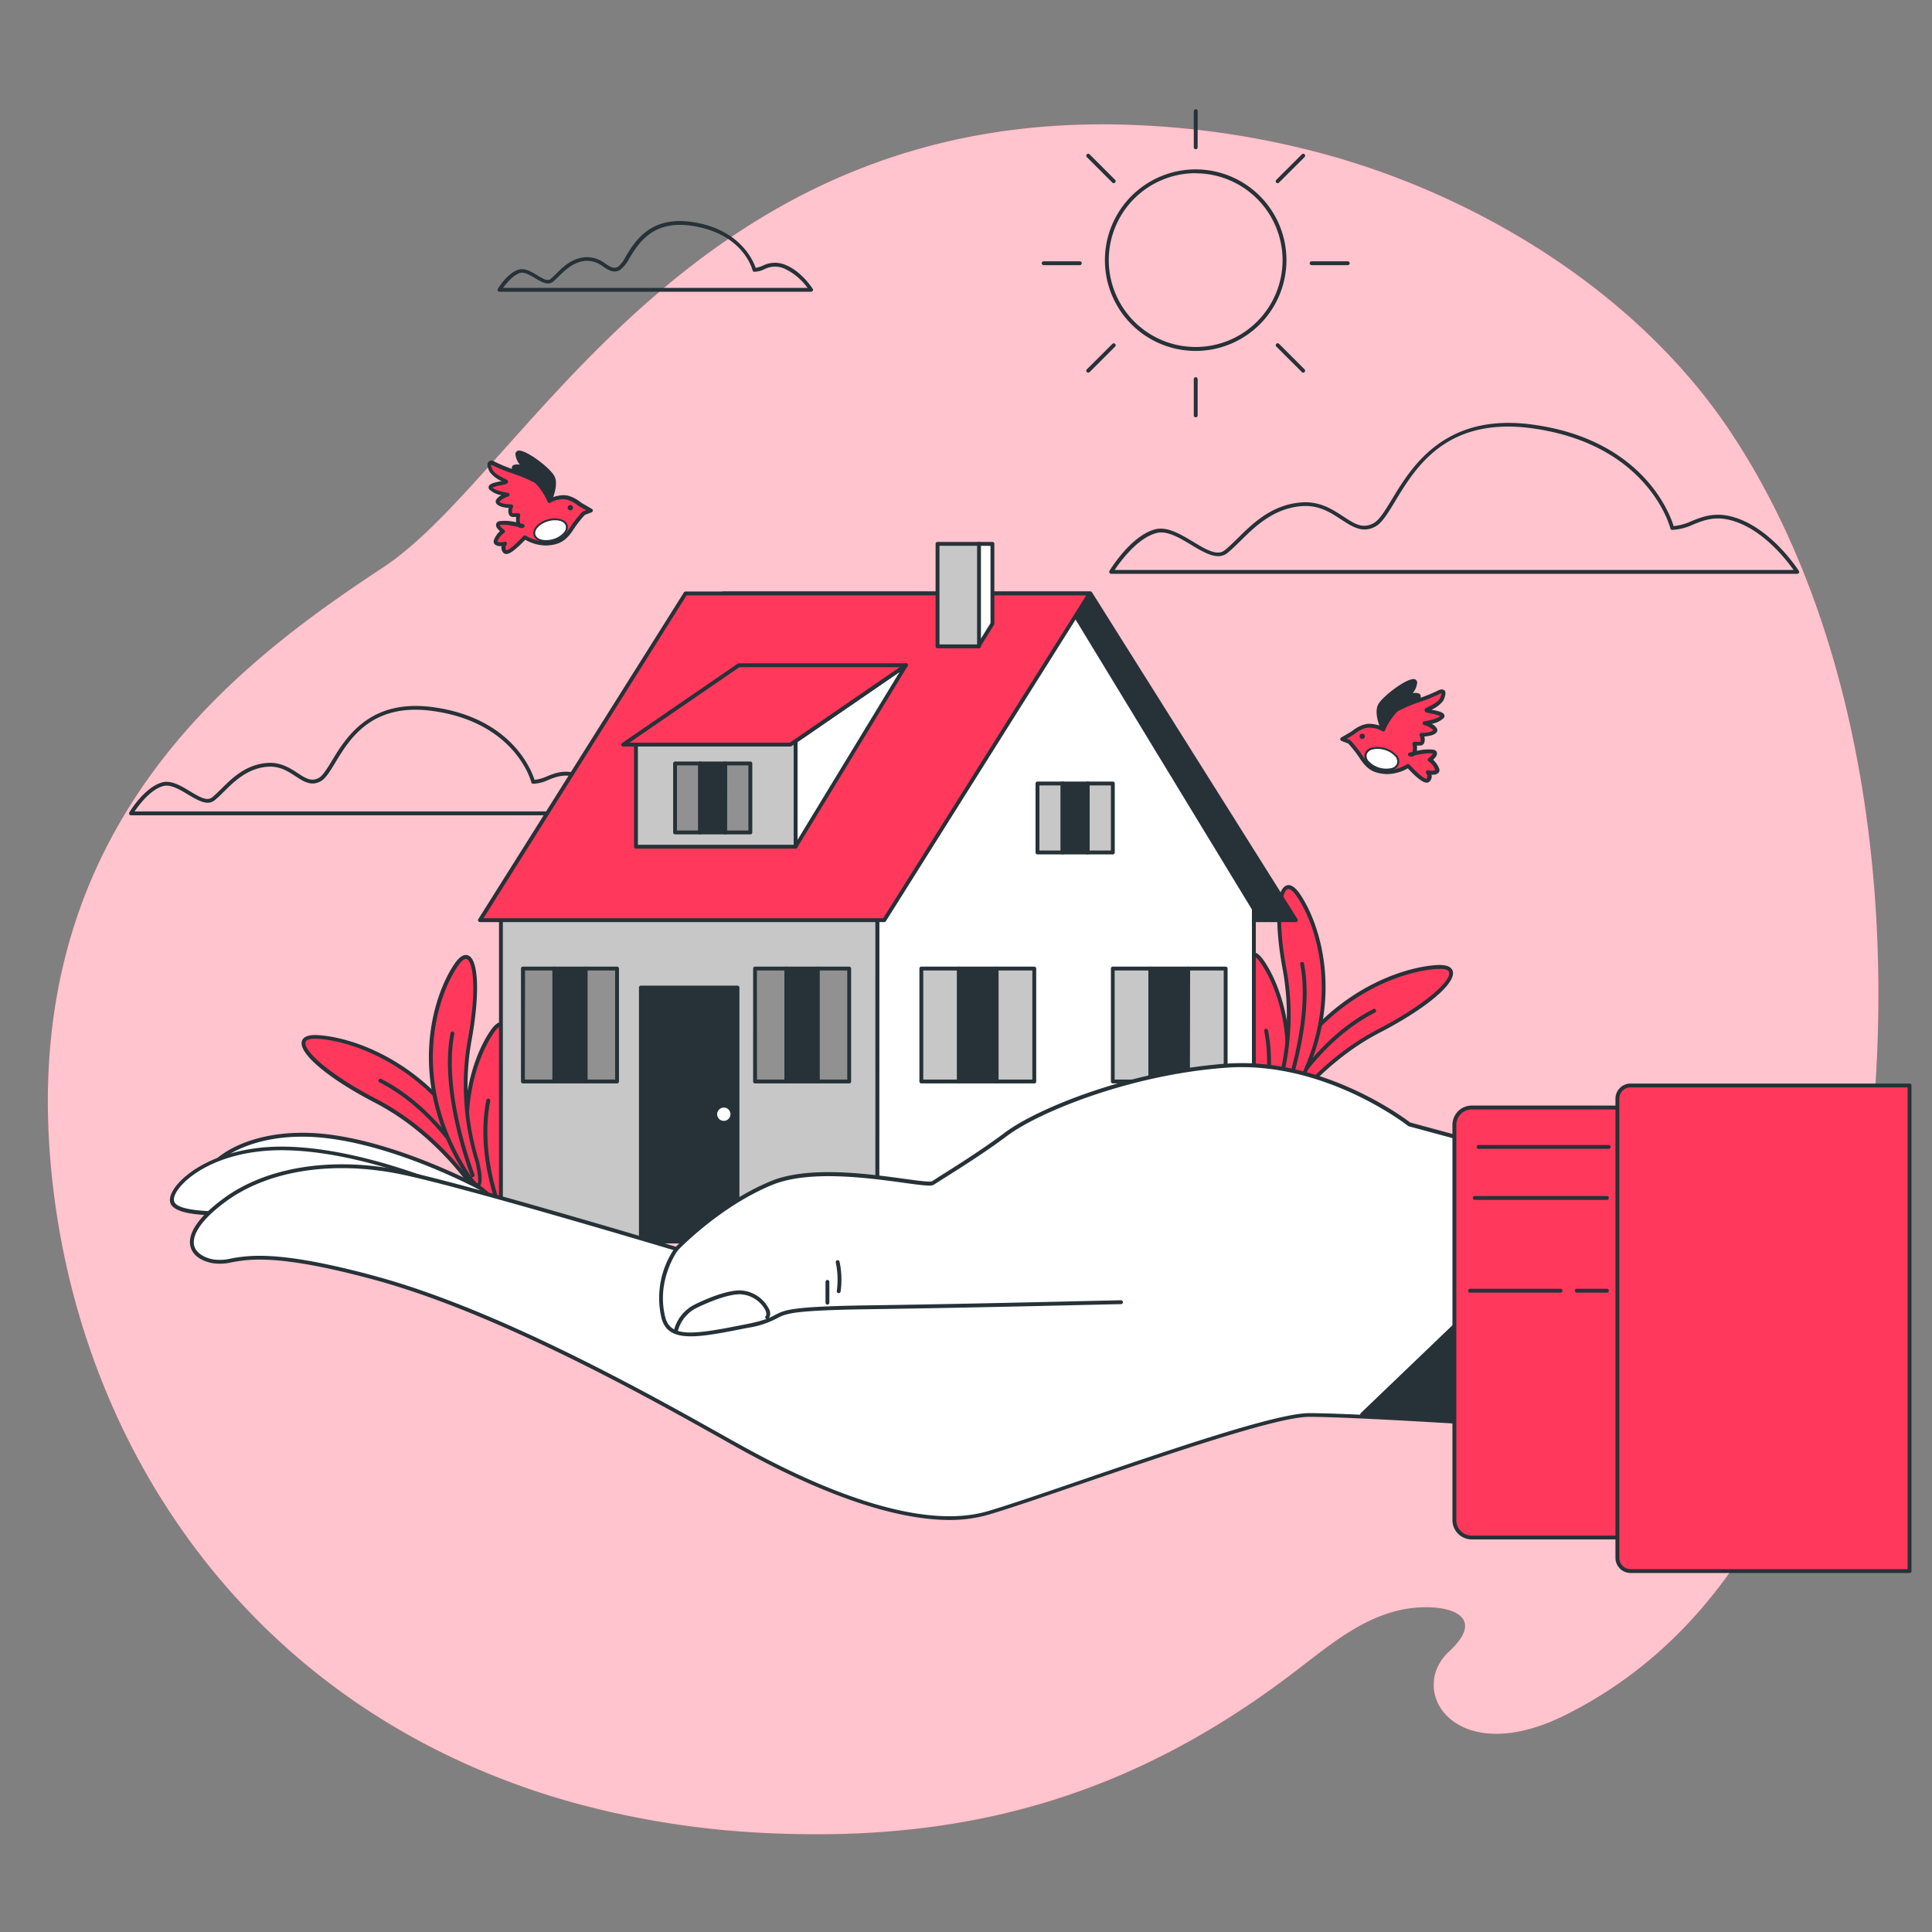 <svg xmlns="http://www.w3.org/2000/svg" viewBox="0 0 500 500"><rect x="0" y="0" width="500" height="500" fill="#808080" stroke="none"/><g id="freepik--background-simple--inject-2"><path d="M452.28,118.76q-2.49-4.14-5.18-8.12c-24-35.26-64-59.4-102.78-70.33a220.85,220.85,0,0,0-51.9-8C178.07,28.21,136.07,122.49,99.23,146.79S5.85,212.62,13,299.84c5.38,66.32,43.11,129.73,112,158.58a194.27,194.27,0,0,0,23.91,8.25,227.93,227.93,0,0,0,50.5,7.77c52.09,2.32,94.39-10.24,135.76-41.86,9.62-7.35,19.19-15.64,31.67-16.55,9.07-.66,17.67,2.6,8.19,11.37-11.15,10.3,1.71,30.57,30,16.49,47.25-23.52,66.69-74.26,75.85-125.85C492.08,254.71,486.63,176,452.28,118.76Z" style="fill:#FF385C"></path><path d="M452.28,118.76q-2.49-4.14-5.18-8.12c-24-35.26-64-59.4-102.78-70.33a220.85,220.85,0,0,0-51.9-8C178.07,28.21,136.07,122.49,99.23,146.79S5.85,212.62,13,299.84c5.38,66.32,43.11,129.73,112,158.58a194.27,194.27,0,0,0,23.91,8.25,227.93,227.93,0,0,0,50.5,7.77c52.09,2.32,94.39-10.24,135.76-41.86,9.62-7.35,19.19-15.64,31.67-16.55,9.07-.66,17.67,2.6,8.19,11.37-11.15,10.3,1.71,30.57,30,16.49,47.25-23.52,66.69-74.26,75.85-125.85C492.08,254.71,486.63,176,452.28,118.76Z" style="fill:#fff;opacity:0.7"></path></g><g id="freepik--Clouds--inject-2"><path d="M465.13,148.51H287.57a.51.51,0,0,1-.44-.26.5.5,0,0,1,0-.5c.22-.36,5.42-8.94,11.66-10.72,3.18-.91,6.62,1.16,9.94,3.15S315,144,317,142.37c1-.81,2.1-1.89,3.25-3,3.89-3.85,8.73-8.64,16.26-9.32,4.91-.46,8.23,1.71,11.15,3.62s5,3.3,7.89,1.69c1.46-.84,2.88-3.18,4.68-6.14,5.12-8.45,13.69-22.58,36.74-19.29,28.33,4,35.26,23.23,36.17,26.23a14.8,14.8,0,0,0,4.67-1.31c3.19-1.28,6.8-2.73,12.64-.4,8.79,3.52,14.85,12.92,15.1,13.32a.49.49,0,0,1,0,.51A.51.51,0,0,1,465.13,148.51Zm-176.65-1h175.7c-1.65-2.33-7-9.33-14.11-12.16-5.46-2.18-8.73-.87-11.89.4a14.38,14.38,0,0,1-5.41,1.39.5.5,0,0,1-.49-.39c0-.21-5.55-21.59-35.45-25.86-22.41-3.2-30.43,10-35.75,18.81-1.87,3.09-3.35,5.53-5,6.5-3.36,1.92-6.07.15-8.93-1.72s-5.92-3.89-10.51-3.47c-7.17.65-11.87,5.3-15.64,9-1.18,1.16-2.29,2.26-3.34,3.1-2.53,2-5.86,0-9.4-2.11-3.14-1.89-6.39-3.84-9.14-3C294.26,139.37,289.91,145.37,288.48,147.51Z" style="fill:#263238"></path><path d="M161.18,211H33.91a.52.52,0,0,1-.44-.25.52.52,0,0,1,0-.51c.16-.26,3.91-6.45,8.44-7.74,2.34-.67,4.83.82,7.24,2.27s4.41,2.66,5.75,1.58c.72-.58,1.5-1.35,2.33-2.16,2.8-2.78,6.29-6.23,11.73-6.73,3.58-.32,6.08,1.31,8.09,2.62s3.55,2.33,5.5,1.21c1-.58,2.08-2.33,3.31-4.35,3.69-6.09,9.86-16.27,26.48-13.89,20.07,2.86,25.22,16.3,26,18.79a10.9,10.9,0,0,0,3.19-.92c2.31-.93,4.93-2,9.16-.29,6.35,2.54,10.71,9.32,10.9,9.6a.52.52,0,0,1,0,.51A.49.49,0,0,1,161.18,211ZM34.83,210h125.4c-1.34-1.84-5.07-6.51-9.89-8.44-3.86-1.55-6.18-.61-8.42.28a10.29,10.29,0,0,1-3.93,1,.5.5,0,0,1-.49-.38c0-.16-4-15.39-25.29-18.43-16-2.29-21.7,7.16-25.49,13.42-1.35,2.23-2.42,4-3.66,4.7-2.48,1.42-4.46.13-6.55-1.24s-4.21-2.76-7.45-2.46c-5.08.46-8.43,3.78-11.12,6.44-.84.83-1.64,1.62-2.4,2.23-1.89,1.51-4.32,0-6.9-1.5-2.22-1.34-4.52-2.72-6.44-2.17C38.94,204.34,36,208.28,34.83,210Z" style="fill:#263238"></path><path d="M209.91,75.51H129.27a.49.49,0,0,1-.44-.25.47.47,0,0,1,0-.5c.1-.17,2.52-4.16,5.45-5,1.56-.44,3.24.57,4.73,1.47s2.69,1.61,3.44,1a19.08,19.08,0,0,0,1.46-1.36c1.8-1.78,4-4,7.55-4.31a7.82,7.82,0,0,1,5.24,1.69c1.41.93,2.2,1.38,3.29.76a8.7,8.7,0,0,0,2-2.7c2.36-3.89,6.31-10.4,17-8.88,12.46,1.78,15.93,10,16.58,11.89a7.14,7.14,0,0,0,1.82-.56,7,7,0,0,1,5.94-.18c4.08,1.63,6.88,6,7,6.15a.5.5,0,0,1-.42.77Zm-79.71-1H209a15.6,15.6,0,0,0-6-5,6,6,0,0,0-5.2.18,6.76,6.76,0,0,1-2.56.65.49.49,0,0,1-.48-.38c-.1-.4-2.5-9.63-15.88-11.54-10-1.44-13.59,4.49-16,8.41a8.83,8.83,0,0,1-2.39,3c-1.67,1-3,.06-4.34-.79a6.82,6.82,0,0,0-4.6-1.53c-3.16.28-5.25,2.36-6.94,4-.54.53-1,1-1.53,1.43-1.3,1-3,0-4.58-.94-1.38-.82-2.8-1.68-3.94-1.35C132.72,71.25,131,73.36,130.2,74.51Z" style="fill:#263238"></path></g><g id="freepik--Sun--inject-2"><path d="M309.45,90.82a23.49,23.49,0,1,1,23.48-23.48A23.51,23.51,0,0,1,309.45,90.82Zm0-46a22.49,22.49,0,1,0,22.48,22.49A22.52,22.52,0,0,0,309.45,44.85Z" style="fill:#263238"></path><path d="M309.45,38.62a.5.5,0,0,1-.5-.5V28.77a.5.5,0,0,1,.5-.5.5.5,0,0,1,.5.5v9.35A.5.5,0,0,1,309.45,38.62Z" style="fill:#263238"></path><path d="M309.45,108a.5.5,0,0,1-.5-.5V98.12a.5.5,0,0,1,.5-.5.5.5,0,0,1,.5.5v9.34A.5.5,0,0,1,309.45,108Z" style="fill:#263238"></path><path d="M330.66,47.41a.51.51,0,0,1-.36-.15.51.51,0,0,1,0-.71l6.62-6.61a.5.5,0,0,1,.7,0,.5.5,0,0,1,0,.71L331,47.26A.49.49,0,0,1,330.66,47.41Z" style="fill:#263238"></path><path d="M281.62,96.44a.5.5,0,0,1-.35-.15.48.48,0,0,1,0-.7L287.88,89a.5.5,0,0,1,.71,0,.5.5,0,0,1,0,.7L282,96.29A.51.51,0,0,1,281.62,96.44Z" style="fill:#263238"></path><path d="M348.79,68.62h-9.35a.51.51,0,0,1-.5-.5.5.5,0,0,1,.5-.5h9.35a.5.5,0,0,1,.5.5A.5.5,0,0,1,348.79,68.62Z" style="fill:#263238"></path><path d="M279.45,68.62H270.1a.5.5,0,0,1-.5-.5.5.5,0,0,1,.5-.5h9.35a.5.5,0,0,1,.5.5A.5.5,0,0,1,279.45,68.62Z" style="fill:#263238"></path><path d="M337.27,96.44a.47.47,0,0,1-.35-.15l-6.62-6.61a.5.5,0,0,1,0-.7.5.5,0,0,1,.71,0l6.61,6.61a.5.5,0,0,1-.35.85Z" style="fill:#263238"></path><path d="M288.23,47.41a.5.5,0,0,1-.35-.15l-6.61-6.61a.5.5,0,0,1,0-.71.51.51,0,0,1,.71,0l6.61,6.61a.51.51,0,0,1,0,.71A.51.51,0,0,1,288.23,47.41Z" style="fill:#263238"></path></g><g id="freepik--Birds--inject-2"><path d="M364.87,195.22s4.61-1.15,6-.69-.92,2.1-.92,2.1a5,5,0,0,1,1.84,2.28c.69,1.62-2.3.92-2.3.92a1.6,1.6,0,0,1,0,2.08c-.92.93-5.07-3.69-5.07-3.69s-3,1.85-5.78,1.62-4.38-.93-6.23-3.7a28.78,28.78,0,0,0-3.23-4.15l-1.85-.69,2.77-1.62s2.31-2.08,4.62-1.85a6.8,6.8,0,0,1,3.23.93s1.39-3.7,3.46-5.08,8.54-3.23,10.62-4.39,1.62.7.93,1.85-2.77,2.08-3.7,2.54,4.85.69,3.93,1.85-4.39,1.61-4.39,1.61,3.23,1.16,2.54,2.08-3.46.92-3.46.92.92,2.31-.46,2.31H366S366.71,195.68,364.87,195.22Z" style="fill:#FF385C"></path><path d="M369.16,202.54h0c-1.32,0-3.87-2.65-4.82-3.69a11.11,11.11,0,0,1-5.72,1.48c-2.8-.23-4.6-.9-6.6-3.91a31.05,31.05,0,0,0-3.1-4l-1.74-.66a.47.47,0,0,1-.32-.42.51.51,0,0,1,.24-.48l2.73-1.59c.34-.29,2.61-2.16,5-1.93a9.26,9.26,0,0,1,2.93.71c.48-1.11,1.72-3.64,3.44-4.79a36.06,36.06,0,0,1,6.14-2.59,41.64,41.64,0,0,0,4.51-1.81c.34-.19,1.38-.77,2-.16s-.18,2.38-.38,2.7a7.53,7.53,0,0,1-3,2.27l.26.05c1.69.34,2.81.61,3.06,1.3a.83.83,0,0,1-.16.82,6.13,6.13,0,0,1-3.12,1.49,2.92,2.92,0,0,1,1.44,1.34,1,1,0,0,1-.16.85c-.61.81-2.22,1-3.19,1.1a2.41,2.41,0,0,1-.11,1.83,1.15,1.15,0,0,1-1,.5h-.8a5.33,5.33,0,0,1,0,1.38,11.67,11.67,0,0,1,4.43-.28,1,1,0,0,1,.77.81c.1.63-.5,1.3-1,1.76a5.87,5.87,0,0,1,1.49,2.1,1.13,1.13,0,0,1-.09,1.28,2.16,2.16,0,0,1-1.82.47,1.85,1.85,0,0,1-.5,1.8A1,1,0,0,1,369.16,202.54Zm-4.75-4.82a.51.51,0,0,1,.37.17c1.83,2,3.88,3.76,4.39,3.65.56-.58-.05-1.36-.07-1.4a.5.5,0,0,1,0-.57.49.49,0,0,1,.53-.22,3.11,3.11,0,0,0,1.8,0h0a.55.55,0,0,0-.07-.25,4.56,4.56,0,0,0-1.63-2.05.51.51,0,0,1-.25-.41.52.52,0,0,1,.21-.43,3.77,3.77,0,0,0,1.15-1.18l-.1,0c-.74-.24-2.93.09-4.65.46a1.39,1.39,0,0,1-1.31.25.5.5,0,0,1-.38-.49.48.48,0,0,1,.38-.48c.1,0,.38-.1.76-.18a4,4,0,0,0,0-2,.5.5,0,0,1,.49-.6h1.39c.15,0,.18,0,.19-.06a2.52,2.52,0,0,0-.2-1.56.52.52,0,0,1,.05-.47.51.51,0,0,1,.42-.22c1,0,2.69-.22,3.06-.72a5.68,5.68,0,0,0-2.31-1.31.5.5,0,0,1,.1-1c1.21-.17,3.29-.67,4-1.34a10.25,10.25,0,0,0-2.23-.61c-1.27-.26-1.75-.35-1.81-.85a.58.58,0,0,1,.37-.62l.32-.16c.92-.44,2.62-1.28,3.17-2.19a3,3,0,0,0,.51-1.48,3.87,3.87,0,0,0-.76.33,40.92,40.92,0,0,1-4.66,1.87,38.48,38.48,0,0,0-5.93,2.49c-1.92,1.29-3.26,4.81-3.27,4.84a.51.51,0,0,1-.33.31.53.53,0,0,1-.44-.08,6.47,6.47,0,0,0-3-.83c-2.06-.21-4.21,1.7-4.23,1.72s-.05,0-.08.06l-1.86,1.09.86.32a.62.62,0,0,1,.17.11,29.71,29.71,0,0,1,3.3,4.24c1.79,2.68,3.31,3.26,5.86,3.47a10.78,10.78,0,0,0,5.46-1.55A.64.64,0,0,1,364.41,197.72Z" style="fill:#263238"></path><path d="M357.94,188.76s-1.84-3.7-.92-6,9.46-8.31,9.23-6a5.57,5.57,0,0,1-2.54,3.7s3.47-1.16,3.47-.23v.92s-3.93.92-5.78,2.54A18.92,18.92,0,0,0,357.94,188.76Z" style="fill:#263238"></path><path d="M357.94,189.26a.49.49,0,0,1-.44-.28c-.08-.16-1.94-3.92-.95-6.41.85-2.13,7.66-7.25,9.53-6.8a.9.9,0,0,1,.67,1,5,5,0,0,1-1.16,2.64,2.65,2.65,0,0,1,1.76.13.78.78,0,0,1,.32.65v.92a.5.5,0,0,1-.38.49s-3.83.91-5.56,2.43A18.15,18.15,0,0,0,358.4,189a.54.54,0,0,1-.45.29Zm7.78-12.54c-1.34,0-7.48,4.33-8.24,6.22-.56,1.4,0,3.45.5,4.64a16.51,16.51,0,0,1,3.1-4.28,15.87,15.87,0,0,1,5.59-2.55v-.39a8.77,8.77,0,0,0-2.8.56.5.5,0,0,1-.41-.9,5.07,5.07,0,0,0,2.29-3.29Z" style="fill:#263238"></path><circle cx="352.54" cy="190.56" r="0.69" style="fill:#263238"></circle><path d="M361.81,197.61c-.41,1.4-2.62,2-4.91,1.3s-3.83-2.37-3.42-3.77,2.62-2,4.92-1.3S362.23,196.21,361.81,197.61Z" style="fill:#fff"></path><path d="M358.79,199.44a6.91,6.91,0,0,1-2-.29,6.16,6.16,0,0,1-2.83-1.69,2.25,2.25,0,0,1,1.18-4,6.71,6.71,0,0,1,6.14,1.82,2.25,2.25,0,0,1-1.19,4A5.16,5.16,0,0,1,358.79,199.44Zm-2.29-5.64a4.64,4.64,0,0,0-1.2.15,2.05,2.05,0,0,0-1.58,1.26,2,2,0,0,0,.64,1.91A6.22,6.22,0,0,0,360,198.8a2,2,0,0,0,1.57-1.26h0a2,2,0,0,0-.63-1.92,5.86,5.86,0,0,0-2.61-1.54A6.62,6.62,0,0,0,356.5,193.8Z" style="fill:#263238"></path><path d="M135.27,136.06s-4.61-1.16-6-.69.92,2.09.92,2.09a5.11,5.11,0,0,0-1.84,2.29c-.7,1.62,2.3.92,2.3.92a1.6,1.6,0,0,0,0,2.08c.92.93,5.07-3.69,5.07-3.69s3,1.85,5.77,1.61,4.39-.92,6.24-3.69a28.78,28.78,0,0,1,3.23-4.15l1.85-.7-2.77-1.61s-2.31-2.08-4.62-1.85a6.89,6.89,0,0,0-3.23.92s-1.39-3.69-3.47-5.07-8.54-3.23-10.61-4.39-1.62.69-.93,1.85,2.77,2.08,3.7,2.54-4.85.69-3.93,1.84,4.39,1.62,4.39,1.62-3.23,1.15-2.54,2.08,3.46.92,3.46.92-.92,2.31.46,2.31h1.39S133.43,136.52,135.27,136.06Z" style="fill:#FF385C"></path><path d="M131,143.37a1,1,0,0,1-.68-.26,1.85,1.85,0,0,1-.5-1.8,2.2,2.2,0,0,1-1.82-.47,1.15,1.15,0,0,1-.09-1.29,5.94,5.94,0,0,1,1.48-2.09c-.53-.46-1.13-1.13-1-1.76a1,1,0,0,1,.77-.81,11.85,11.85,0,0,1,4.43.27,5.25,5.25,0,0,1,0-1.37h-.8a1.15,1.15,0,0,1-1-.5,2.37,2.37,0,0,1-.11-1.83c-1-.07-2.58-.29-3.19-1.1a1,1,0,0,1-.16-.86,2.91,2.91,0,0,1,1.44-1.33,6.21,6.21,0,0,1-3.12-1.49.85.85,0,0,1-.16-.83c.25-.68,1.37-.95,3.06-1.29l.26-.06a7.45,7.45,0,0,1-3-2.27c-.19-.31-1.1-1.94-.38-2.69s1.64,0,2,.15a37.87,37.87,0,0,0,4.51,1.81,36.79,36.79,0,0,1,6.14,2.6c1.72,1.15,3,3.68,3.44,4.79a9.2,9.2,0,0,1,2.93-.72c2.35-.23,4.62,1.64,5,1.94l2.73,1.59a.51.51,0,0,1,.24.48.49.49,0,0,1-.32.42l-1.74.66a30.1,30.1,0,0,0-3.1,4c-2,3-3.8,3.68-6.6,3.91a11,11,0,0,1-5.72-1.48c-1,1-3.5,3.65-4.82,3.68Zm-.33-3.2a.5.5,0,0,1,.42.23.51.51,0,0,1,0,.58c-.06.08-.61.84,0,1.42.47.08,2.51-1.63,4.35-3.68a.53.53,0,0,1,.64-.09,10.85,10.85,0,0,0,5.46,1.55c2.54-.22,4.07-.79,5.86-3.48a30.54,30.54,0,0,1,3.29-4.23.58.58,0,0,1,.18-.11l.86-.32L149.79,131l-.08-.06s-2.18-1.93-4.23-1.72a6.62,6.62,0,0,0-3,.83.49.49,0,0,1-.44.07.46.46,0,0,1-.32-.3s-1.36-3.56-3.27-4.84a37.51,37.51,0,0,0-5.93-2.49,40.92,40.92,0,0,1-4.66-1.87c-.61-.34-.81-.3-.82-.3a4.35,4.35,0,0,0,.57,1.45c.55.91,2.26,1.75,3.17,2.19l.32.16a.58.58,0,0,1,.37.62c-.06.5-.54.59-1.81.85a10.43,10.43,0,0,0-2.23.6c.7.69,2.77,1.18,4,1.34a.52.52,0,0,1,.44.45.51.51,0,0,1-.33.52,5.2,5.2,0,0,0-2.31,1.34c.37.46,2,.69,3.06.69a.51.51,0,0,1,.42.22.52.52,0,0,1,.05.47,2.44,2.44,0,0,0-.2,1.56s0,.06.19.06h1.39a.53.53,0,0,1,.39.18.53.53,0,0,1,.1.42,4,4,0,0,0,0,2l.76.18a.5.5,0,0,1,.38.49.48.48,0,0,1-.38.48,1.37,1.37,0,0,1-1.31-.24c-1.72-.37-3.91-.71-4.65-.46a.33.33,0,0,0-.13.06,4.61,4.61,0,0,0,1.18,1.16.48.48,0,0,1,.21.43.51.51,0,0,1-.25.41,4.56,4.56,0,0,0-1.63,2,.43.43,0,0,0-.06.25,2.88,2.88,0,0,0,1.78,0Z" style="fill:#263238"></path><path d="M142.2,129.59s1.84-3.69.92-6-9.46-8.31-9.23-6a5.57,5.57,0,0,0,2.54,3.7s-3.47-1.16-3.47-.24V122s3.93.92,5.77,2.54A18.81,18.81,0,0,1,142.2,129.59Z" style="fill:#263238"></path><path d="M142.2,130.09h0a.5.5,0,0,1-.45-.28,18.3,18.3,0,0,0-3.33-4.92c-1.74-1.51-5.52-2.42-5.56-2.43a.49.49,0,0,1-.39-.48v-.93a.77.77,0,0,1,.33-.64,2.59,2.59,0,0,1,1.76-.13,5,5,0,0,1-1.16-2.64.9.9,0,0,1,.67-1c1.88-.47,8.67,4.67,9.52,6.8,1,2.49-.86,6.25-.94,6.41A.48.48,0,0,1,142.2,130.09Zm-8.74-8.5a15.91,15.91,0,0,1,5.6,2.55,16.64,16.64,0,0,1,3.1,4.27c.45-1.19,1.06-3.23.5-4.63-.77-1.91-7-6.27-8.27-6.22a5.19,5.19,0,0,0,2.29,3.3.49.49,0,0,1,.2.63.49.49,0,0,1-.61.27,8.87,8.87,0,0,0-2.81-.56Z" style="fill:#263238"></path><path d="M146.91,131.39a.69.69,0,1,0,1.38,0,.69.69,0,0,0-1.38,0Z" style="fill:#263238"></path><path d="M138.33,138.45c.41,1.4,2.61,2,4.91,1.3s3.83-2.37,3.42-3.77-2.62-2-4.92-1.3S137.91,137.05,138.33,138.45Z" style="fill:#fff"></path><path d="M141.37,140.28c-1.63,0-3-.65-3.28-1.76h0c-.46-1.53,1.15-3.36,3.58-4.08s4.77-.06,5.23,1.46a2.53,2.53,0,0,1-.75,2.4,6.31,6.31,0,0,1-2.84,1.69A7.13,7.13,0,0,1,141.37,140.28Zm-2.8-1.9c.37,1.26,2.44,1.77,4.6,1.13a5.73,5.73,0,0,0,2.61-1.55,2,2,0,0,0,.64-1.91c-.38-1.27-2.45-1.78-4.61-1.13s-3.62,2.19-3.24,3.46Z" style="fill:#263238"></path></g><g id="freepik--Plants--inject-2"><path d="M122.88,308a72.93,72.93,0,0,0-25.67-23.09c-16.54-8.58-23.6-17.05-15-16.55,10.41.62,34,8.89,44.72,38,4.63,12.55-4,1.65-4,1.65" style="fill:#FF385C"></path><path d="M127.78,312.85c-1.43,0-3.88-2.79-5.3-4.57l0,0c-.09-.14-9.25-14.5-25.47-22.91-12-6.21-19.75-12.74-18.89-15.88.33-1.21,1.73-1.74,4.14-1.6,11,.64,34.54,9.48,45.16,38.31,1.89,5.14,1.52,6.2.83,6.59A.93.93,0,0,1,127.78,312.85Zm-4.5-5.17c1.85,2.32,3.94,4.31,4.47,4.18,0,0,.41-.73-1.3-5.37-10.44-28.34-33.53-37-44.28-37.66-1.83-.1-2.93.21-3.11.87-.6,2.19,6.25,8.44,18.38,14.73C113.59,292.81,122.84,307,123.28,307.68Z" style="fill:#263238"></path><path d="M122.33,304.67a.5.5,0,0,1-.45-.27c-.08-.17-8.38-16.49-23.67-24.29a.49.49,0,0,1-.22-.67.5.5,0,0,1,.67-.22c15.59,7.95,24,24.56,24.11,24.73a.49.49,0,0,1-.22.67A.44.44,0,0,1,122.33,304.67Z" style="fill:#263238"></path><path d="M132.82,318a66,66,0,0,1-2.07-31.13c3.14-16.55,1.06-26.29-3.37-19.91-5.38,7.74-12.68,29.13,2,53,6.34,10.3,3.43-2,3.43-2" style="fill:#FF385C"></path><path d="M132.89,324.58c-.68,0-1.73-.8-3.92-4.36-14.57-23.67-7.68-45.37-2-53.55,1.26-1.81,2.44-2.5,3.5-2.06,2.74,1.15,3.05,10.34.77,22.35a66,66,0,0,0,2,30.87.14.14,0,0,1,0,.06c.65,2.74,1.17,6.11-.06,6.62A1,1,0,0,1,132.89,324.58Zm-3-59.09c-.54,0-1.27.62-2.06,1.76-5.55,8-12.27,29.22,2,52.44,2.29,3.73,3,3.88,3.09,3.89.27-.33,0-2.88-.57-5.44a67.14,67.14,0,0,1-2.08-31.37c2.54-13.37,1.4-20.57-.18-21.23A.46.46,0,0,0,129.85,265.49Z" style="fill:#263238"></path><path d="M130.44,316a.51.51,0,0,1-.46-.28c-.07-.16-7.17-15.45-4.11-31a.5.5,0,0,1,1,.19c-3,15.21,4,30.21,4,30.36a.5.5,0,0,1-.24.67A.52.52,0,0,1,130.44,316Z" style="fill:#263238"></path><path d="M123.55,300.67a66,66,0,0,1-2.07-31.14c3.14-16.54,1.06-26.28-3.37-19.9-5.38,7.74-12.68,29.12,2,53,6.34,10.3,3.43-1.95,3.43-1.95" style="fill:#FF385C"></path><path d="M123.62,307.25c-.68,0-1.73-.8-3.92-4.36-14.57-23.67-7.68-45.38-2-53.55,1.26-1.81,2.44-2.5,3.5-2.06,2.73,1.15,3,10.34.77,22.35a66,66,0,0,0,2,30.87l0,.05c.65,2.74,1.17,6.12-.06,6.63A1,1,0,0,1,123.62,307.25Zm-3-59.09c-.54,0-1.27.62-2.06,1.75-5.55,8-12.27,29.22,2,52.45,2.29,3.72,3,3.88,3.09,3.88.27-.33,0-2.88-.57-5.43A67.14,67.14,0,0,1,121,269.44c2.54-13.37,1.39-20.58-.18-21.24A.59.59,0,0,0,120.58,248.16Z" style="fill:#263238"></path><path d="M122.33,304.67a.51.51,0,0,1-.47-.31c-.08-.22-8.31-21.45-5.26-37a.51.51,0,0,1,.59-.4.5.5,0,0,1,.39.59c-3,15.23,5.13,36.19,5.21,36.4a.5.5,0,0,1-.28.65A.57.57,0,0,1,122.33,304.67Z" style="fill:#263238"></path><path d="M331.2,289.89a73,73,0,0,1,25.66-23.09c16.55-8.58,23.6-17.05,15-16.54-10.41.61-34,8.88-44.72,38-4.62,12.56,4.05,1.65,4.05,1.65" style="fill:#FF385C"></path><path d="M326.29,294.77a.82.82,0,0,1-.44-.11c-.69-.38-1.06-1.45.83-6.59,10.62-28.83,34.19-37.67,45.16-38.31,2.41-.14,3.81.39,4.14,1.6.86,3.14-6.9,9.67-18.89,15.88-16.22,8.42-25.38,22.77-25.47,22.92l0,0C330.17,292,327.72,294.77,326.29,294.77Zm46.29-44c-.21,0-.44,0-.68,0-10.75.63-33.84,9.31-44.28,37.66-1.71,4.63-1.31,5.32-1.26,5.39.49.11,2.58-1.89,4.43-4.21.44-.69,9.69-14.87,25.84-23.24,12.13-6.29,19-12.55,18.38-14.74C374.86,251,374,250.74,372.58,250.74ZM331.2,289.89h0Z" style="fill:#263238"></path><path d="M331.75,286.6a.46.46,0,0,1-.23-.06.5.5,0,0,1-.22-.67c.08-.16,8.52-16.78,24.11-24.72a.49.49,0,0,1,.67.21.51.51,0,0,1-.21.68c-15.29,7.79-23.59,24.12-23.68,24.28A.48.48,0,0,1,331.75,286.6Z" style="fill:#263238"></path><path d="M321.25,299.93a65.91,65.91,0,0,0,2.07-31.14c-3.14-16.55-1.06-26.29,3.37-19.91,5.39,7.75,12.68,29.13-2,53-6.34,10.3-3.43-1.95-3.43-1.95" style="fill:#FF385C"></path><path d="M321.18,306.51a.86.86,0,0,1-.36-.08c-1.23-.51-.71-3.88-.06-6.62,0,0,0,0,0-.05a66.1,66.1,0,0,0,2.05-30.88c-2.28-12-2-21.2.77-22.34q1.61-.67,3.51,2.06c5.67,8.17,12.56,29.87-2,53.54C322.91,305.71,321.86,306.51,321.18,306.51Zm.55-6.44c-.6,2.55-.83,5.1-.49,5.46,0,0,.72-.19,3-3.91,14.3-23.23,7.58-44.47,2-52.45-.92-1.32-1.75-1.94-2.3-1.71-1.57.66-2.72,7.86-.18,21.23A67.21,67.21,0,0,1,321.73,300.07Z" style="fill:#263238"></path><path d="M323.64,297.92a.54.54,0,0,1-.22-.05.51.51,0,0,1-.24-.67c.07-.15,7-15.15,4-30.35a.49.49,0,0,1,.39-.59.5.5,0,0,1,.59.39c3.06,15.54-4,30.83-4.11,31A.51.51,0,0,1,323.64,297.92Z" style="fill:#263238"></path><path d="M330.52,282.59a65.85,65.85,0,0,0,2.07-31.13c-3.14-16.55-1.06-26.29,3.38-19.91,5.38,7.74,12.67,29.13-2,53-6.34,10.3-3.43-2-3.43-2" style="fill:#FF385C"></path><path d="M330.45,289.17a.86.86,0,0,1-.36-.07c-1.22-.51-.71-3.88-.06-6.62,0,0,0,0,0-.06a66,66,0,0,0,2.05-30.87c-2.28-12-2-21.2.77-22.35,1.06-.44,2.24.25,3.51,2.07,5.67,8.17,12.56,29.87-2,53.54C332.18,288.37,331.13,289.17,330.45,289.17Zm.55-6.44c-.6,2.56-.83,5.1-.49,5.47,0,0,.72-.19,3-3.91,14.3-23.23,7.58-44.47,2-52.45-.92-1.32-1.75-1.94-2.3-1.71-1.57.66-2.72,7.86-.18,21.23A67.14,67.14,0,0,1,331,282.73Z" style="fill:#263238"></path><path d="M331.75,286.6a.43.43,0,0,1-.19,0,.5.5,0,0,1-.28-.64c.08-.21,8.21-21.18,5.21-36.41a.48.48,0,0,1,.39-.58.5.5,0,0,1,.59.39c3.06,15.51-5.18,36.75-5.26,37A.49.49,0,0,1,331.75,286.6Z" style="fill:#263238"></path></g><g id="freepik--House--inject-2"><polygon points="335.36 238.14 240.3 238.14 187.12 153.58 282.18 153.58 335.36 238.14" style="fill:#263238"></polygon><path d="M335.36,238.64H240.3a.48.48,0,0,1-.42-.23L186.7,153.84a.49.49,0,0,1,0-.51.52.52,0,0,1,.44-.25h95.06a.48.48,0,0,1,.42.23l53.18,84.57a.49.49,0,0,1,0,.51A.52.52,0,0,1,335.36,238.64Zm-94.78-1h93.88L281.9,154.08H188Z" style="fill:#263238"></path><rect x="129.64" y="235.24" width="97.43" height="86.06" style="fill:#c7c7c7"></rect><path d="M227.07,321.8H129.64a.5.5,0,0,1-.5-.5V235.24a.5.5,0,0,1,.5-.5h97.43a.5.5,0,0,1,.5.5V321.3A.5.5,0,0,1,227.07,321.8Zm-96.93-1h96.43V235.74H130.14Z" style="fill:#263238"></path><polygon points="324.5 321.3 227.07 321.3 227.07 235.24 276.6 156.48 324.5 235.24 324.5 321.3" style="fill:#fff"></polygon><path d="M324.5,321.8H227.07a.5.5,0,0,1-.5-.5V235.24a.5.5,0,0,1,.08-.27l49.53-78.75a.49.49,0,0,1,.42-.24h0a.49.49,0,0,1,.42.24L324.93,235a.48.48,0,0,1,.07.26V321.3A.5.5,0,0,1,324.5,321.8Zm-96.93-1H324V235.38l-47.41-77.95-49,77.95Z" style="fill:#263238"></path><rect x="238.44" y="250.66" width="9.74" height="29.23" style="fill:#c7c7c7"></rect><path d="M248.18,280.39h-9.74a.5.5,0,0,1-.5-.5V250.66a.5.5,0,0,1,.5-.5h9.74a.5.5,0,0,1,.5.5v29.23A.5.5,0,0,1,248.18,280.39Zm-9.24-1h8.74V251.16h-8.74Z" style="fill:#263238"></path><rect x="248.18" y="250.66" width="9.74" height="29.23" style="fill:#263238"></rect><path d="M257.93,280.39h-9.75a.5.5,0,0,1-.5-.5V250.66a.51.51,0,0,1,.5-.5h9.75a.51.51,0,0,1,.5.5v29.23A.5.5,0,0,1,257.93,280.39Zm-9.25-1h8.75V251.16h-8.75Z" style="fill:#263238"></path><rect x="257.93" y="250.66" width="9.74" height="29.23" style="fill:#c7c7c7"></rect><path d="M267.67,280.39h-9.74a.5.5,0,0,1-.5-.5V250.66a.5.5,0,0,1,.5-.5h9.74a.5.5,0,0,1,.5.5v29.23A.5.5,0,0,1,267.67,280.39Zm-9.24-1h8.74V251.16h-8.74Z" style="fill:#263238"></path><rect x="195.41" y="250.66" width="8.12" height="29.23" style="fill:#919191"></rect><path d="M203.53,280.39h-8.12a.5.5,0,0,1-.5-.5V250.66a.5.5,0,0,1,.5-.5h8.12a.5.5,0,0,1,.5.5v29.23A.5.5,0,0,1,203.53,280.39Zm-7.62-1H203V251.16h-7.12Z" style="fill:#263238"></path><rect x="203.53" y="250.66" width="8.12" height="29.23" style="fill:#263238"></rect><path d="M211.65,280.39h-8.12a.5.5,0,0,1-.5-.5V250.66a.5.5,0,0,1,.5-.5h8.12a.51.51,0,0,1,.5.5v29.23A.5.5,0,0,1,211.65,280.39Zm-7.62-1h7.12V251.16H204Z" style="fill:#263238"></path><rect x="211.65" y="250.66" width="8.12" height="29.23" style="fill:#919191"></rect><path d="M219.77,280.39h-8.12a.5.5,0,0,1-.5-.5V250.66a.5.5,0,0,1,.5-.5h8.12a.51.51,0,0,1,.5.5v29.23A.5.5,0,0,1,219.77,280.39Zm-7.62-1h7.12V251.16h-7.12Z" style="fill:#263238"></path><rect x="135.33" y="250.66" width="8.12" height="29.23" style="fill:#919191"></rect><path d="M143.45,280.39h-8.12a.5.5,0,0,1-.5-.5V250.66a.5.5,0,0,1,.5-.5h8.12a.51.51,0,0,1,.5.5v29.23A.5.5,0,0,1,143.45,280.39Zm-7.62-1H143V251.16h-7.12Z" style="fill:#263238"></path><rect x="143.45" y="250.66" width="8.12" height="29.23" style="fill:#263238"></rect><path d="M151.57,280.39h-8.12a.5.5,0,0,1-.5-.5V250.66a.5.5,0,0,1,.5-.5h8.12a.51.51,0,0,1,.5.5v29.23A.5.5,0,0,1,151.57,280.39Zm-7.62-1h7.12V251.16H144Z" style="fill:#263238"></path><rect x="151.57" y="250.66" width="8.12" height="29.23" style="fill:#919191"></rect><path d="M159.69,280.39h-8.12a.5.5,0,0,1-.5-.5V250.66a.5.5,0,0,1,.5-.5h8.12a.51.51,0,0,1,.5.5v29.23A.5.5,0,0,1,159.69,280.39Zm-7.62-1h7.12V251.16h-7.12Z" style="fill:#263238"></path><rect x="287.97" y="250.66" width="9.74" height="29.23" style="fill:#c7c7c7"></rect><path d="M297.71,280.39H288a.5.5,0,0,1-.5-.5V250.66a.5.5,0,0,1,.5-.5h9.74a.5.5,0,0,1,.5.5v29.23A.5.5,0,0,1,297.71,280.39Zm-9.24-1h8.74V251.16h-8.74Z" style="fill:#263238"></path><rect x="297.71" y="250.66" width="9.74" height="29.23" style="fill:#263238"></rect><path d="M307.45,280.39h-9.74a.5.5,0,0,1-.5-.5V250.66a.5.5,0,0,1,.5-.5h9.74a.5.5,0,0,1,.5.5v29.23A.5.5,0,0,1,307.45,280.39Zm-9.24-1H307V251.16h-8.74Z" style="fill:#263238"></path><rect x="307.45" y="250.66" width="9.74" height="29.23" style="fill:#c7c7c7"></rect><path d="M317.2,280.39h-9.75a.5.5,0,0,1-.5-.5V250.66a.51.51,0,0,1,.5-.5h9.75a.51.51,0,0,1,.5.5v29.23A.5.5,0,0,1,317.2,280.39Zm-9.25-1h8.75V251.16H308Z" style="fill:#263238"></path><rect x="268.48" y="202.76" width="6.5" height="17.86" style="fill:#c7c7c7"></rect><path d="M275,221.12h-6.5a.5.5,0,0,1-.5-.5V202.76a.5.5,0,0,1,.5-.5H275a.5.5,0,0,1,.5.5v17.86A.5.5,0,0,1,275,221.12Zm-6-1h5.5V203.26H269Z" style="fill:#263238"></path><rect x="274.98" y="202.76" width="6.5" height="17.86" style="fill:#263238"></rect><path d="M281.47,221.12H275a.5.5,0,0,1-.5-.5V202.76a.5.5,0,0,1,.5-.5h6.49a.5.5,0,0,1,.5.5v17.86A.5.5,0,0,1,281.47,221.12Zm-6-1H281V203.26h-5.49Z" style="fill:#263238"></path><rect x="281.47" y="202.76" width="6.5" height="17.86" style="fill:#c7c7c7"></rect><path d="M288,221.12h-6.5a.5.5,0,0,1-.5-.5V202.76a.5.5,0,0,1,.5-.5H288a.5.5,0,0,1,.5.5v17.86A.5.5,0,0,1,288,221.12Zm-6-1h5.5V203.26H282Z" style="fill:#263238"></path><polygon points="124.22 238.14 228.84 238.14 282.02 153.58 177.4 153.58 124.22 238.14" style="fill:#FF385C"></polygon><path d="M228.84,238.64H124.22a.52.52,0,0,1-.44-.25.52.52,0,0,1,0-.51L177,153.31a.48.48,0,0,1,.42-.23H282a.51.51,0,0,1,.44.25.52.52,0,0,1,0,.51l-53.18,84.57A.51.51,0,0,1,228.84,238.64Zm-103.71-1H228.57l52.55-83.56H177.68Z" style="fill:#263238"></path><rect x="164.59" y="191.77" width="41.31" height="27.34" style="fill:#c7c7c7"></rect><path d="M205.91,219.62H164.59a.51.51,0,0,1-.5-.5V191.77a.51.51,0,0,1,.5-.5h41.32a.51.51,0,0,1,.5.5v27.35A.51.51,0,0,1,205.91,219.62Zm-40.82-1h40.32V192.27H165.09Z" style="fill:#263238"></path><polygon points="205.91 191.78 234.46 172.17 205.91 219.12 205.91 191.78" style="fill:#fff"></polygon><path d="M205.91,219.62l-.14,0a.5.5,0,0,1-.36-.48V191.77a.52.52,0,0,1,.21-.41l28.55-19.6a.5.5,0,0,1,.63,0,.52.52,0,0,1,.08.63l-28.55,46.95A.49.49,0,0,1,205.91,219.62Zm.5-27.58v25.29l26.41-43.43Z" style="fill:#263238"></path><polygon points="161.28 192.7 204.55 192.7 234.46 172.17 191.19 172.17 161.28 192.7" style="fill:#FF385C"></polygon><path d="M204.55,193.2H161.28a.5.5,0,0,1-.48-.35.51.51,0,0,1,.2-.56l29.91-20.53a.47.47,0,0,1,.28-.09h43.27a.5.5,0,0,1,.28.91l-29.9,20.54A.6.6,0,0,1,204.55,193.2Zm-41.66-1H204.4l28.44-19.53H191.35Z" style="fill:#263238"></path><rect x="174.71" y="197.58" width="6.5" height="17.86" style="fill:#919191"></rect><path d="M181.2,215.94h-6.49a.5.5,0,0,1-.5-.5V197.58a.5.5,0,0,1,.5-.5h6.49a.5.5,0,0,1,.5.5v17.86A.5.5,0,0,1,181.2,215.94Zm-6-1h5.49V198.08h-5.49Z" style="fill:#263238"></path><rect x="181.2" y="197.58" width="6.5" height="17.86" style="fill:#263238"></rect><path d="M187.7,215.94h-6.5a.5.5,0,0,1-.5-.5V197.58a.5.5,0,0,1,.5-.5h6.5a.5.5,0,0,1,.5.5v17.86A.5.5,0,0,1,187.7,215.94Zm-6-1h5.5V198.08h-5.5Z" style="fill:#263238"></path><rect x="187.7" y="197.58" width="6.5" height="17.86" style="fill:#919191"></rect><path d="M194.19,215.94H187.7a.5.5,0,0,1-.5-.5V197.58a.5.5,0,0,1,.5-.5h6.49a.5.5,0,0,1,.5.5v17.86A.5.5,0,0,1,194.19,215.94Zm-6-1h5.49V198.08H188.2Z" style="fill:#263238"></path><polygon points="256.84 140.75 253.2 140.75 253.2 167.28 256.84 161.42 256.84 140.75" style="fill:#fff"></polygon><path d="M253.2,167.78h-.13a.51.51,0,0,1-.37-.49V140.75a.5.5,0,0,1,.5-.5h3.64a.5.5,0,0,1,.5.5v20.67a.5.5,0,0,1-.08.26l-3.63,5.87A.5.5,0,0,1,253.2,167.78Zm.5-26.53v24.28l2.64-4.25v-20Z" style="fill:#263238"></path><rect x="242.63" y="140.75" width="10.74" height="26.53" style="fill:#c7c7c7"></rect><path d="M253.37,167.78H242.63a.5.5,0,0,1-.5-.5V140.75a.5.5,0,0,1,.5-.5h10.74a.5.5,0,0,1,.5.5v26.53A.5.5,0,0,1,253.37,167.78Zm-10.24-1h9.74V141.25h-9.74Z" style="fill:#263238"></path><rect x="165.86" y="255.58" width="25.01" height="65.72" style="fill:#263238"></rect><path d="M190.86,321.8h-25a.5.5,0,0,1-.5-.5V255.58a.5.5,0,0,1,.5-.5h25a.5.5,0,0,1,.5.5V321.3A.5.5,0,0,1,190.86,321.8Zm-24.5-1h24V256.08h-24Z" style="fill:#263238"></path><path d="M189.54,288.36a2.21,2.21,0,1,0-2.21,2.21A2.21,2.21,0,0,0,189.54,288.36Z" style="fill:#fff"></path><path d="M187.33,291.07a2.72,2.72,0,1,1,2.71-2.71A2.71,2.71,0,0,1,187.33,291.07Zm0-4.43a1.72,1.72,0,1,0,1.71,1.72A1.71,1.71,0,0,0,187.33,286.64Z" style="fill:#263238"></path></g><g id="freepik--Hand--inject-2"><path d="M124.49,307.55S103.54,296.09,84,294s-30.88,7-30.78,10.94,13.67,4.26,16.25,4.92,18.3-3.69,41.51,1.83,26.19,6.65,26.19,6.65Z" style="fill:#fff"></path><path d="M137.16,318.8a.57.57,0,0,1-.18,0c-.13,0-3.34-1.22-26.12-6.64a105.2,105.2,0,0,0-36.91-2,18.22,18.22,0,0,1-4.62.21,31.84,31.84,0,0,0-3.26-.45c-5.28-.58-13.27-1.47-13.36-4.93,0-1.32.93-2.93,2.7-4.56C60.11,296,70.11,292,84,293.47c19.43,2.11,40.48,13.53,40.69,13.64l.08.06,12.67,10.75a.5.5,0,0,1-.32.88ZM87,308.32a104.26,104.26,0,0,1,24.1,2.84c14.32,3.41,20.94,5.14,23.92,6L124.2,308c-1.08-.59-21.46-11.46-40.27-13.51-13.6-1.48-23.3,2.46-27.85,6.63-1.51,1.39-2.39,2.81-2.37,3.8.06,2.59,8.14,3.49,12.47,4a33.35,33.35,0,0,1,3.4.47,19.39,19.39,0,0,0,4.27-.24A123.4,123.4,0,0,1,87,308.32Z" style="fill:#263238"></path><path d="M115.73,307.29s-21.86-9.61-41.52-10.05-30.16,9.61-29.72,13.55,14,3.06,16.61,3.49S79,309,102.62,312.54s26.66,4.37,26.66,4.37Z" style="fill:#fff"></path><path d="M129.27,317.41l-.13,0c-.13,0-3.43-.93-26.6-4.36a105.28,105.28,0,0,0-36.95,1.14,18.32,18.32,0,0,1-4.58.61c-.58-.1-1.83-.13-3.29-.17-5.31-.13-13.35-.33-13.73-3.77-.14-1.3.67-3,2.29-4.77,4.32-4.71,13.92-9.66,27.94-9.33,19.54.43,41.49,10,41.71,10.09l.09.05,13.54,9.62a.5.5,0,0,1,.17.62A.52.52,0,0,1,129.27,317.41Zm-42-6.51A104.75,104.75,0,0,1,102.69,312c14.56,2.16,21.3,3.32,24.35,3.89l-11.56-8.2c-1.13-.49-22.37-9.57-41.28-10-13.68-.33-23,4.45-27.18,9-1.38,1.51-2.14,3-2,4,.28,2.57,8.4,2.78,12.76,2.88a32.33,32.33,0,0,1,3.43.18,20.26,20.26,0,0,0,4.23-.6A109.92,109.92,0,0,1,87.31,310.9Z" style="fill:#263238"></path><path d="M395.07,299.2,364.72,291s-21.49-17.06-47.41-15.17-49.31,12-56.9,17.7-17.07,11.38-19,12.65-27.82-5.69-41.73,0-24.65,17.07-24.65,17.07-58.8-17.71-73.34-20.23-31.61-1.27-43.62,7.58S48.63,325.12,55,326.39s7.59-5.06,42.36,4.42S174.43,365,191.5,374.43,237,397.19,256,391.5s70.8-25.29,82.81-25.29,50.58,2.53,50.58,2.53Z" style="fill:#fff"></path><path d="M245.8,393.37c-17.21,0-38.46-9.57-54.54-18.5l-4.81-2.69C167.79,361.72,129,340,97.18,331.29c-24.9-6.79-32.57-5.43-37.16-4.62a13.05,13.05,0,0,1-5.17.21c-3.07-.62-5.1-2.21-5.58-4.37-.53-2.36.53-6.42,8.55-12.33,10.69-7.88,26.73-10.68,44-7.68,13.88,2.42,68.59,18.81,73.1,20.16,1.6-1.63,11.84-11.74,24.61-17,9.73-4,25.17-1.86,34.39-.6,3.31.46,6.73.92,7.25.65s1.21-.78,2.27-1.44c3.77-2.37,10.77-6.76,16.67-11.19,8.11-6.08,31.89-15.95,57.16-17.8,25-1.82,46.18,14.06,47.68,15.22l30.25,8.19a.49.49,0,0,1,.36.52l-5.69,69.54a.49.49,0,0,1-.53.46c-.38,0-38.68-2.53-50.54-2.53-8.23,0-35.8,9.45-57.95,17-10.13,3.48-18.88,6.48-24.72,8.23A36,36,0,0,1,245.8,393.37ZM67.19,325c5.64,0,14.57,1.07,30.25,5.35,31.91,8.7,70.8,30.5,89.5,41,1.76,1,3.37,1.89,4.81,2.68,19.33,10.75,46.14,22.42,64.09,17,5.82-1.74,14.57-4.74,24.69-8.21,22.22-7.62,49.87-17.1,58.27-17.1,11.16,0,45.59,2.21,50.12,2.5l5.61-68.63-29.94-8.11a.51.51,0,0,1-.18-.09c-.21-.17-21.63-16.94-47.07-15.07-25.06,1.83-48.61,11.59-56.63,17.6-5.93,4.45-13,8.86-16.74,11.23-1.05.66-1.83,1.15-2.25,1.43-.71.48-2.82.22-7.93-.49-9.13-1.25-24.4-3.34-33.88.54-13.65,5.58-24.37,16.84-24.48,16.95a.49.49,0,0,1-.51.13c-.59-.17-58.93-17.72-73.27-20.21-17-3-32.76-.23-43.24,7.49-8,5.89-8.54,9.62-8.17,11.31s2.15,3.07,4.81,3.61a12.08,12.08,0,0,0,4.8-.22A38.08,38.08,0,0,1,67.19,325Z" style="fill:#263238"></path><polygon points="378.56 341.02 352.48 366.06 389.38 368.74 378.56 341.02" style="fill:#263238"></polygon><path d="M389.38,369.24h0l-36.89-2.68a.51.51,0,0,1-.44-.33.52.52,0,0,1,.13-.53l26.08-25a.51.51,0,0,1,.81.18l10.81,27.72a.51.51,0,0,1-.06.48A.51.51,0,0,1,389.38,369.24Zm-35.74-3.6,35,2.55L378.37,341.9Z" style="fill:#263238"></path><path d="M178.8,345.84c-4.15,0-6.74-1.24-7.62-4.78a22.72,22.72,0,0,1,3.49-18.14.5.5,0,0,1,.79.61c-.05.07-5.69,7.65-3.31,17.29,1.38,5.55,7.52,4.57,21.27,1.82,4.43-.89,5.89-1.65,7.17-2.33,2.52-1.32,4.18-2.2,24.39-2.49,22.13-.31,45-.85,57.24-1.14,4.61-.1,7.4-.17,7.89-.17a.5.5,0,0,1,0,1c-.48,0-3.42.07-7.87.17-12.27.29-35.11.83-57.24,1.14-20,.29-21.56,1.12-23.95,2.38a23.38,23.38,0,0,1-7.43,2.42C187.49,344.84,182.52,345.84,178.8,345.84Z" style="fill:#263238"></path><path d="M174.85,345.17h-.08a.5.5,0,0,1-.42-.57,10.21,10.21,0,0,1,5.09-6.81c.32-.17,7.45-3.84,12.09-3.84a8.77,8.77,0,0,1,7.4,4.65,2.39,2.39,0,0,1,0,2.63.5.5,0,0,1-.77-.64c.25-.3.21-.87-.11-1.56a7.82,7.82,0,0,0-6.5-4.08c-4.4,0-11.54,3.68-11.61,3.71a9.37,9.37,0,0,0-4.58,6.09A.5.5,0,0,1,174.85,345.17Z" style="fill:#263238"></path><path d="M214.14,337.63a.5.5,0,0,1-.5-.5v-5.38a.5.5,0,0,1,.5-.5.5.5,0,0,1,.5.5v5.38A.5.5,0,0,1,214.14,337.63Z" style="fill:#263238"></path><path d="M217.1,334.67H217a.5.5,0,0,1-.44-.56,21.25,21.25,0,0,0-.26-7.34.51.51,0,0,1,.36-.62.5.5,0,0,1,.61.35,22,22,0,0,1,.28,7.73A.5.5,0,0,1,217.1,334.67Z" style="fill:#263238"></path><path d="M380.89,286.63h40.77a0,0,0,0,1,0,0V397.9a0,0,0,0,1,0,0H380.89a4.49,4.49,0,0,1-4.49-4.49V291.12A4.49,4.49,0,0,1,380.89,286.63Z" style="fill:#FF385C"></path><path d="M421.66,398.4H380.89a5,5,0,0,1-5-5V291.12a5,5,0,0,1,5-5h40.77a.5.5,0,0,1,.5.5V397.9A.5.5,0,0,1,421.66,398.4ZM380.89,287.13a4,4,0,0,0-4,4V393.41a4,4,0,0,0,4,4h40.27V287.13Z" style="fill:#263238"></path><path d="M422,280.91h72.19a0,0,0,0,1,0,0V406.59a0,0,0,0,1,0,0H422a3.41,3.41,0,0,1-3.41-3.41V284.33A3.41,3.41,0,0,1,422,280.91Z" style="fill:#FF385C"></path><path d="M494.19,407.09H422a3.92,3.92,0,0,1-3.92-3.91V284.33a3.92,3.92,0,0,1,3.92-3.91h72.19a.5.5,0,0,1,.5.5V406.59A.5.5,0,0,1,494.19,407.09ZM422,281.42a2.91,2.91,0,0,0-2.92,2.91V403.18a2.91,2.91,0,0,0,2.92,2.91h71.69V281.42Z" style="fill:#263238"></path><path d="M416.32,297.32H382.67a.5.5,0,0,1-.5-.5.51.51,0,0,1,.5-.5h33.65a.5.5,0,0,1,.5.5A.5.5,0,0,1,416.32,297.32Z" style="fill:#263238"></path><path d="M415.87,310.53H381.66a.5.5,0,0,1-.5-.5.5.5,0,0,1,.5-.5h34.21a.5.5,0,0,1,.5.5A.51.51,0,0,1,415.87,310.53Z" style="fill:#263238"></path><path d="M403.86,334.53h-23.4a.5.5,0,0,1-.5-.5.5.5,0,0,1,.5-.5h23.4a.5.5,0,0,1,.5.5A.5.5,0,0,1,403.86,334.53Z" style="fill:#263238"></path><path d="M415.87,334.53h-7.81a.5.5,0,0,1-.5-.5.51.51,0,0,1,.5-.5h7.81a.51.51,0,0,1,.5.5A.5.5,0,0,1,415.87,334.53Z" style="fill:#263238"></path></g></svg>
